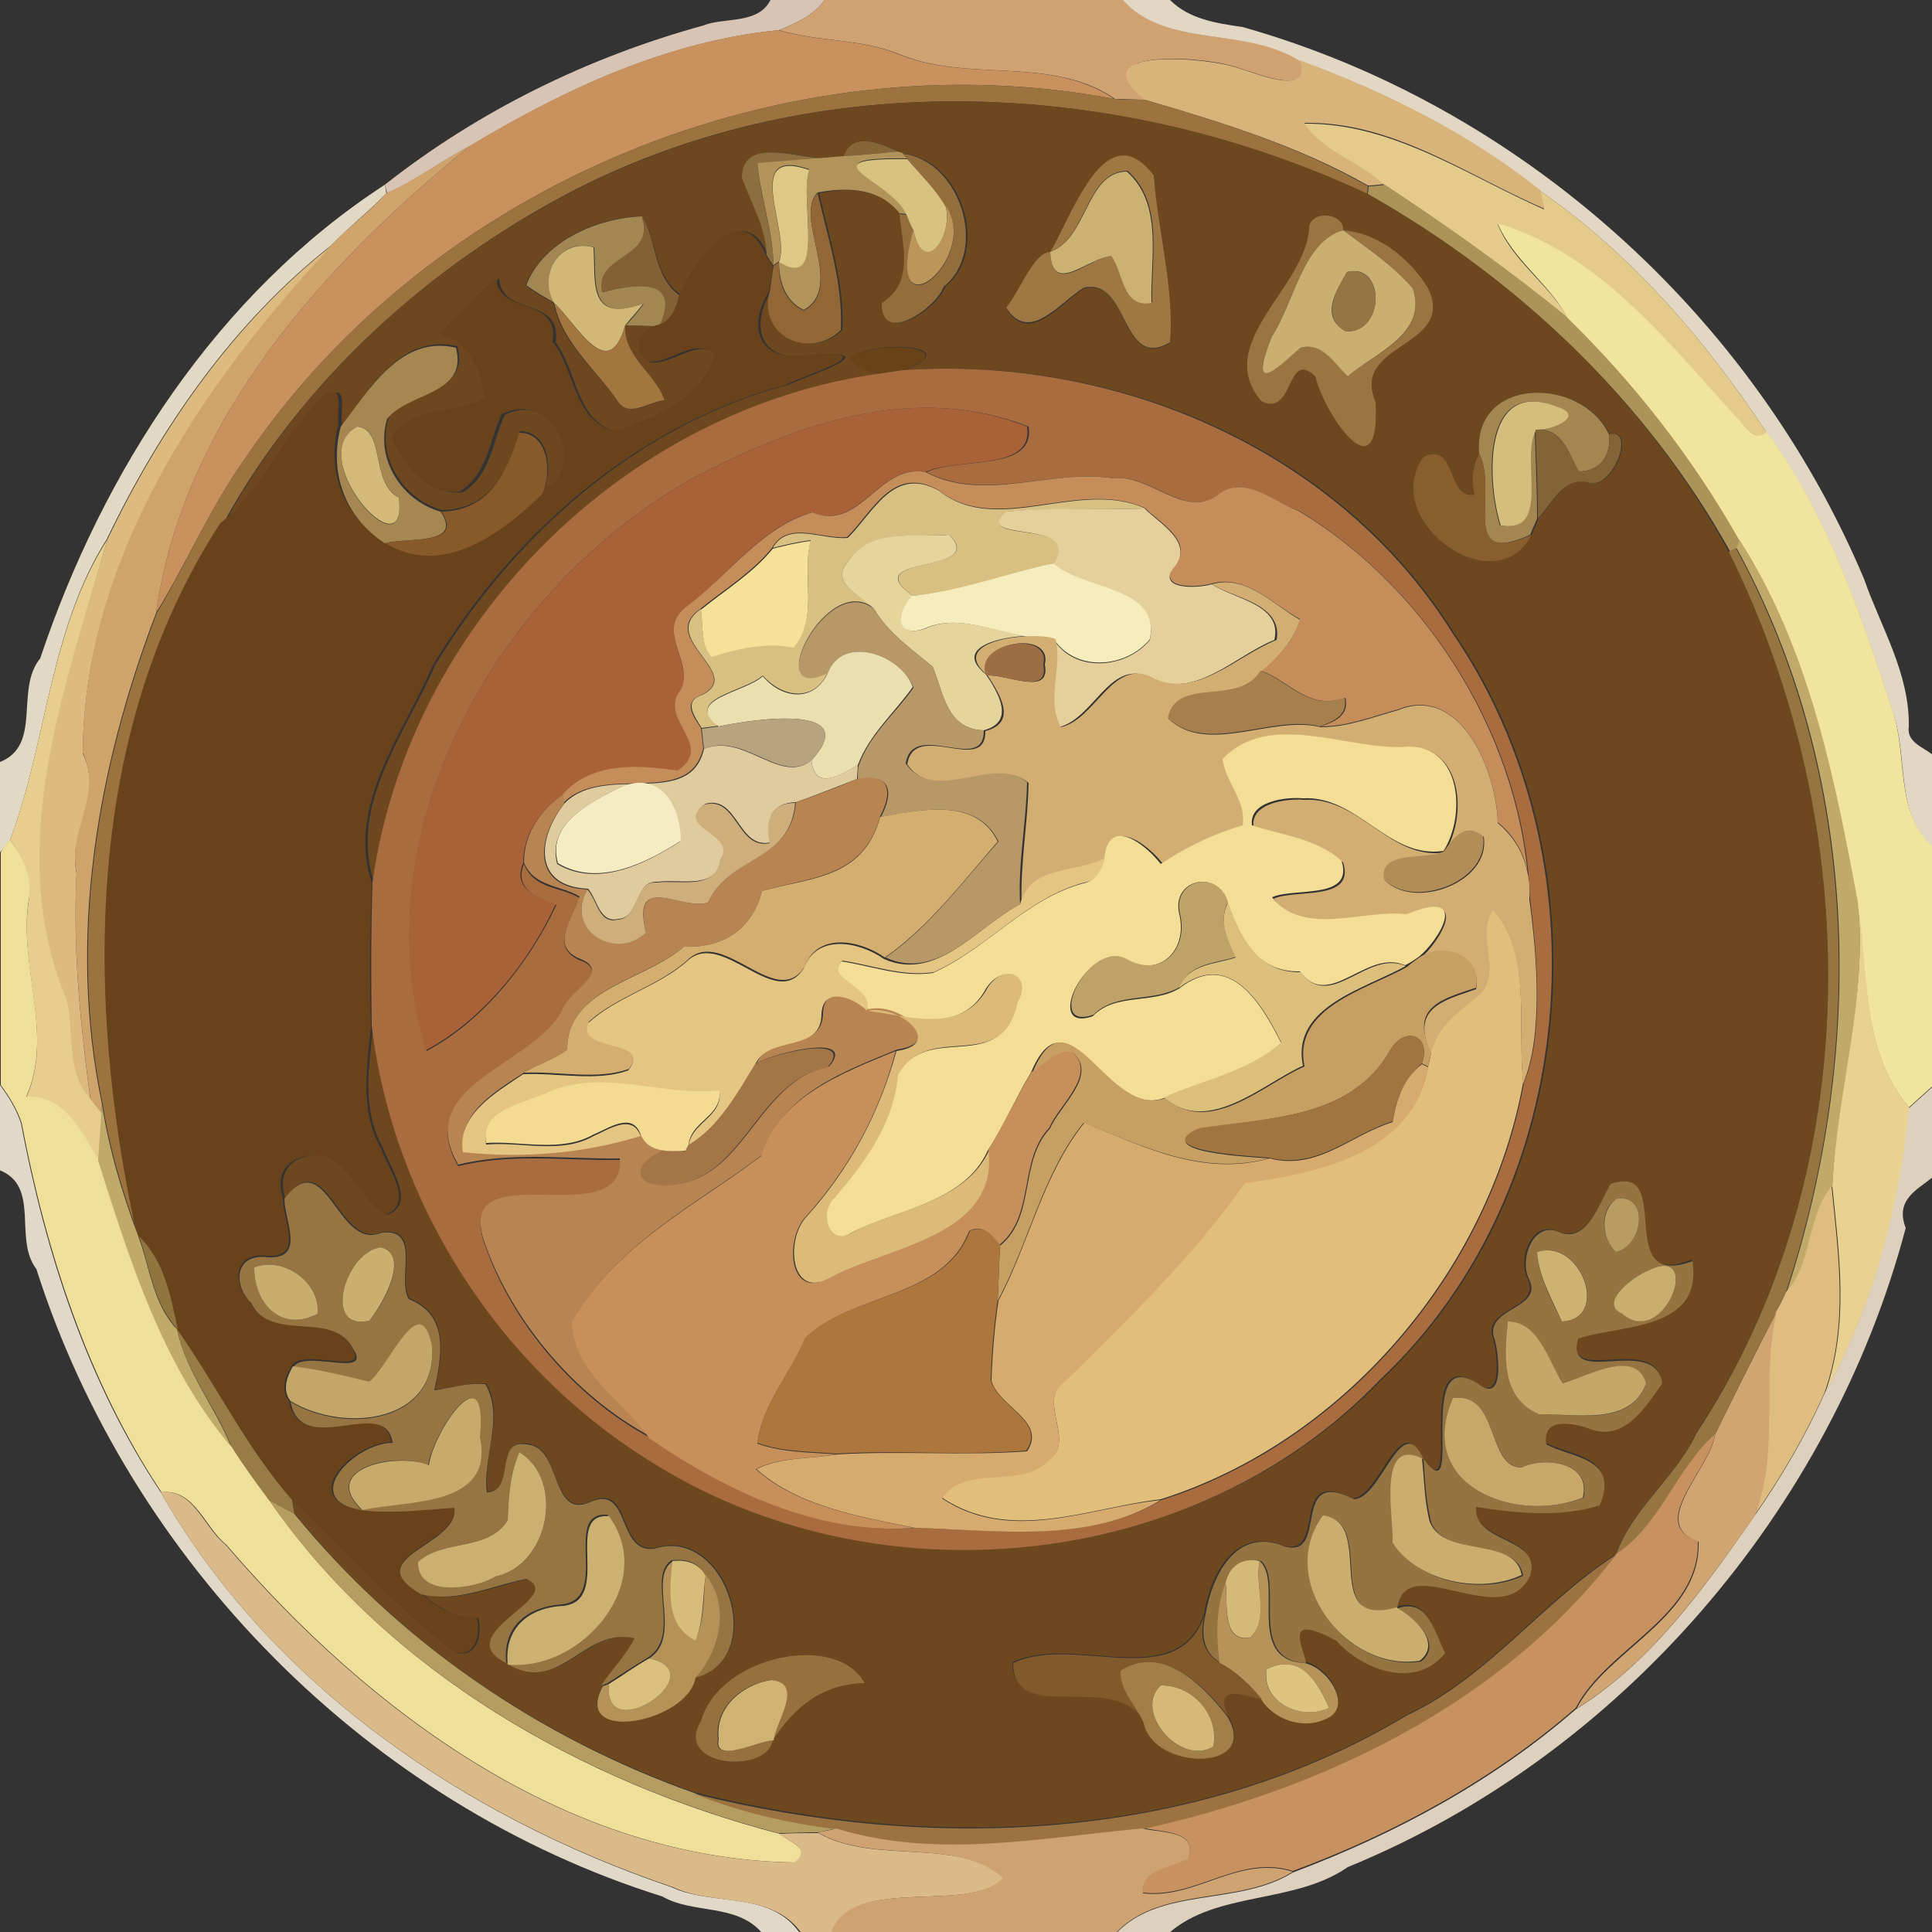 <?xml version="1.0" encoding="utf-8"?>
<!-- Generator: Adobe Illustrator 26.0.3, SVG Export Plug-In . SVG Version: 6.00 Build 0)  -->
<svg version="1.1" id="Layer_1" xmlns="http://www.w3.org/2000/svg" xmlns:xlink="http://www.w3.org/1999/xlink" x="0px" y="0px"
	 viewBox="0 0 250 250" style="enable-background:new 0 0 250 250;" xml:space="preserve">
<rect x="0" y="0" width="250" height="250" fill="#333333" stroke="none"/>
<style type="text/css">
	.st0{fill:#D7C4B4;}
	.st1{fill:#D0A171;}
	.st2{fill:#E1D7C3;}
	.st3{fill:#C8915E;}
	.st4{fill:#D8B37A;}
	.st5{fill:#9C733F;}
	.st6{fill:#6D471E;}
	.st7{fill:#E4CA8B;}
	.st8{fill:#D0A36B;}
	.st9{fill:#866637;}
	.st10{fill:#8D6F3F;}
	.st11{fill:#B2945B;}
	.st12{fill:#936D3B;}
	.st13{fill:#9E7742;}
	.st14{fill:#D8C27F;}
	.st15{fill:#DEC883;}
	.st16{fill:#CCB272;}
	.st17{fill:#E2D9C4;}
	.st18{fill:#AC9358;}
	.st19{fill:#936735;}
	.st20{fill:#BB955A;}
	.st21{fill:#A38752;}
	.st22{fill:#836135;}
	.st23{fill:#9B7541;}
	.st24{fill:#68421B;}
	.st25{fill:#F1E49D;}
	.st26{fill:#C9AF70;}
	.st27{fill:#DDBB80;}
	.st28{fill:#D1B877;}
	.st29{fill:#947645;}
	.st30{fill:#A3763F;}
	.st31{fill:#A78751;}
	.st32{fill:#694217;}
	.st33{fill:#A96C3F;}
	.st34{fill:#A48650;}
	.st35{fill:#D5BE7B;}
	.st36{fill:#A96137;}
	.st37{fill:#D3BA78;}
	.st38{fill:#895A29;}
	.st39{fill:#836437;}
	.st40{fill:#895E2E;}
	.st41{fill:#C48D5A;}
	.st42{fill:#D7C081;}
	.st43{fill:#E5D09B;}
	.st44{fill:#E5D49B;}
	.st45{fill:#E7CE8F;}
	.st46{fill:#F5E197;}
	.st47{fill:#C1A96A;}
	.st48{fill:#967541;}
	.st49{fill:#F7EDBC;}
	.st50{fill:#D2AE72;}
	.st51{fill:#B89867;}
	.st52{fill:#EBDFB0;}
	.st53{fill:#9D6D44;}
	.st54{fill:#A67F4D;}
	.st55{fill:#B7A37D;}
	.st56{fill:#F4DD94;}
	.st57{fill:#E0CB9E;}
	.st58{fill:#B88452;}
	.st59{fill:#F6ECC1;}
	.st60{fill:#CEAE7A;}
	.st61{fill:#D4AE6F;}
	.st62{fill:#B38D57;}
	.st63{fill:#EFDF99;}
	.st64{fill:#E4C581;}
	.st65{fill:#BFA268;}
	.st66{fill:#DCBF7B;}
	.st67{fill:#E9D191;}
	.st68{fill:#E2BE7B;}
	.st69{fill:#C89F62;}
	.st70{fill:#DCBA77;}
	.st71{fill:#A17540;}
	.st72{fill:#A37547;}
	.st73{fill:#C78F5A;}
	.st74{fill:#D7AB6E;}
	.st75{fill:#F3DB92;}
	.st76{fill:#E2D8C7;}
	.st77{fill:#DDD0BD;}
	.st78{fill:#C0AA6A;}
	.st79{fill:#967542;}
	.st80{fill:#957441;}
	.st81{fill:#DFBC80;}
	.st82{fill:#B89C61;}
	.st83{fill:#AD763C;}
	.st84{fill:#91753F;}
	.st85{fill:#CBAF6E;}
	.st86{fill:#CEB270;}
	.st87{fill:#C8AD6D;}
	.st88{fill:#CAAE6E;}
	.st89{fill:#D0A572;}
	.st90{fill:#C4A768;}
	.st91{fill:#C5A768;}
	.st92{fill:#977C45;}
	.st93{fill:#C8AA6A;}
	.st94{fill:#C7A869;}
	.st95{fill:#C89160;}
	.st96{fill:#CCB06F;}
	.st97{fill:#CBAE6E;}
	.st98{fill:#DBBA89;}
	.st99{fill:#B59C60;}
	.st100{fill:#CDB170;}
	.st101{fill:#CBAE6D;}
	.st102{fill:#9B7240;}
	.st103{fill:#B59257;}
	.st104{fill:#D7BD79;}
	.st105{fill:#D5B976;}
	.st106{fill:#B69358;}
	.st107{fill:#81592B;}
	.st108{fill:#DAC07C;}
	.st109{fill:#96713E;}
	.st110{fill:#A27E49;}
	.st111{fill:#DDC580;}
	.st112{fill:#D1B371;}
	.st113{fill:#D6B976;}
	.st114{fill:#CFA371;}
</style>
<g id="_x23_d7c4b4ff">
	<path class="st0" d="M99.7,0h7c-1.4,2-3.7,3-5.9,3.9c-14.3,1.4-27.7,7.6-39.8,14.9c-3.7,1.9-7.1,4.5-10.9,6.2l-0.3-1.1
		C62,14.3,76.1,7.4,91,3.3C93.7,2.2,98.1,3.2,99.7,0z"/>
</g>
<g id="_x23_d0a171ff">
	<path class="st1" d="M106.7,0h38.7c5.6,6.3,15.9,3.4,22.9,7.8c1.7,4.8-5.6,1.7-8,1c-3.8-1.5-20.7-2.8-12.1,4.1
		c-1.3,0-2.6-0.1-3.9-0.1c-8.3-5.7-19.2-2-28.2-5.9c-4.9-1.9-10.3-1.5-15.3-3C103,3,105.3,2,106.7,0z"/>
</g>
<g id="_x23_e1d7c3ff">
	<path class="st2" d="M145.3,0h6.1c2.5,2.5,6,3,9.4,3.5c35.8,10.1,66,37.2,80.4,71.4c2.2,6.3,5.9,12.2,5.8,19.1
		c-0.3,2,1.7,2.6,3,3.6v12c-4.9-4.6-3-11.7-5.1-17.5c-4.1-12.5-8.4-25.4-16.3-36.1c-7.9-12-17.5-23.1-29.3-31.3
		c-9.3-7.4-20-12.8-31.1-16.8C161.2,3.4,150.9,6.3,145.3,0z"/>
</g>
<g id="_x23_c8915eff">
	<path class="st3" d="M60.9,18.8c12.2-7.3,25.5-13.5,39.8-14.9c5,1.5,10.4,1.1,15.3,3c9,3.9,19.8,0.2,28.2,5.9
		C101.8,4.8,55.8,23.6,31.6,59.5c-4.4,6.2-7.4,13.3-11.4,19.8C23.7,54.3,42,34.1,60.9,18.8z"/>
</g>
<g id="_x23_d8b37aff">
	<path class="st4" d="M148.1,12.9c-8.6-6.9,8.3-5.5,12.1-4.1c2.4,0.7,9.6,3.8,8-1c11.1,4.1,21.8,9.4,31.1,16.8
		c0.1,0.6,0.4,1.8,0.5,2.4c-10.1-4.4-19.6-11.3-31-11.1c2.5,3.7,7.1,5,10.3,7.9c-0.5,0.1-1.5,0.2-2.1,0.2
		C168.1,18.9,158,15.8,148.1,12.9z"/>
</g>
<g id="_x23_9c733fff">
	<path class="st5" d="M31.6,59.5c24.2-35.9,70.2-54.7,112.6-46.7c1.3,0.1,2.6,0.1,3.9,0.1c9.9,2.9,19.9,6,28.9,11.2l-0.1,1
		c-31.8-14.9-70.6-16.8-102.4-0.6C55.7,34.2,39,49.2,28.8,67.9C11.1,95,11.2,129.5,18,160c-2.1-5.6-3.8-11.2-4.7-17.1
		c-4.5-21.4-0.7-43.4,7-63.6C24.2,72.8,27.2,65.7,31.6,59.5z"/>
</g>
<g id="_x23_6d471eff">
	<path class="st6" d="M74.6,24.5c31.8-16.2,70.6-14.3,102.4,0.6c19.3,10.9,36,26.7,46.7,46.3c17.6,35.4,18,80.4-4.2,114
		c-2.7,5.8-8.3,9.7-10.4,15.7c-9.6,6.1-16.6,15.9-27.1,20.8c-27.5,16.5-61.7,17.7-92.2,10c-20.1-7.1-38.3-19.5-51.7-36.1
		c-0.1-0.5-0.2-1.4-0.3-1.8c7.1,6.6,13.4,14.1,21.3,19.9c2.8,0.6,3.3-2.6,2.8-4.6c-2.9,0.3-5.1-1.3-7.2-3c4.7,1.1,9.1-1,13.6-2
		c5.4,2.4-10.2,7.1-2.6,10.9c6.8,4.3,10.2-4.9,16.6-3.2c-1.1,2.2-2.9,4.1-4.3,6.1c-4.2,7.7,11,4.7,12-1.1c9.6-2.3,4.1-19.7-5.2-16.7
		c-5,0.7-3-8.6-8.4-6c-5.3,2.2-3.6-7.3-8.3-7.5c-4-0.6-1.3,6.2-5,6.2c-0.7-4.6,2.3-9.8-0.2-14c-2.2-0.1-4.4,0.6-6.6,0.8
		c1-4.7,1.8-9.7-3.3-11.8c-1.6-2.6,1.7-9.2-3.5-8.6c-5.7,2.5-7.1-11.6-12.6-4.4c-0.6-1.9-0.4-3.8,1.5-4.9c6.4-2.9,7.6,4.5,11.7,7.1
		c3.8-1.4,0.5-5.8-0.5-8.6c-2.8-4.9-1.9-10.5-1.3-15.8c2.8,22.8,16.3,44.1,35.9,56.2c29.1,18.4,70.5,14.6,94.6-10.5
		c25.9-24.4,29.3-67.4,9.4-96.5c-14.9-24-43.6-36-71.2-34.1c8.2-3.2-3.4-4-7-1.7c0.9,1.5,2.6,2,4.3,2.1
		c-33.4,4.5-61.3,32.6-65.9,65.9c-3.3-10.1,4.1-19.3,7.9-28.1c10.2-16.9,26.3-31.2,45.7-36.3c2.5-1.2,13.9-4.8,2.2-3.8
		c-5.8,0.8-7.2-3.8-4.4-8.3c-1.6,5.9,5.3,8.9,9.2,5c0.3-6.1-1.7-11.9-3-17.7c3.9-0.8,8-0.6,10.6,2.7c0.4,4.2,1.8,8.9-2.3,11.5
		c-0.1,5.7,7.2,0.5,8-2.1c5.9-4.7,2.1-16.4-5.3-17.2l-0.7-0.2c-2.3-1.3-5.9-2.6-6.9,0.6c-3.5,1.4-13.1-3.6-13.2,2.7
		c1.2,3.3,3.1,6.4,3.2,10c-3.2-7.6-9.4,0.5-11.2,5.2C84.4,35.7,85,30.3,83,28c-5.7,0.1-12.7,3.2-15,8.9c1.1,0.9,2.4,1.6,3.6,2.3
		c1.1,5.2,5.4,8.6,8.4,12.8c1.4,2.1,4.1,0,6-0.2c-1.2-3.5-5.3-5.6-5.1-9.7c1.5,0,2.9,0.1,4.4,0.1c-2.2,0.6-3.3,3.4-1.1,4.7
		c3,0.3,5.9-3.2,8.7-1c-1.8,6-7.6,8-12.8,10c-5.6-1.1-5.3-7.8-8.2-11.6c0.9-6-7.1-3.3-7.3-8.3c-2.6,2.4-5.2,4.7-7.3,7.4
		c3.7,0.8,5.4,4.8,5.8,8.2c-3.8,2.3-9.9,0.8-12,5.2c1.4,3.5,4.7,7.4,8.8,6.9c3.6-2.2,3.8-6.5,5.4-10c6.9-3.4,11.5,7.4,4.9,10.1
		c1.4-2.8,0.9-8-2.9-8c-1.5,5.2-3.9,10.1-10.1,10.2c-5-1.4-8.5-6.8-6.9-12c2.8-3.5,10.5-3.1,8.9-9.2c-7.2-1.7-11.3,5.4-14.9,10.2
		c-0.4-1.5,0.9-5.5-1.8-3.8c-5.3,4.8-7.7,12-13.5,16.6C39,49.2,55.7,34.2,74.6,24.5 M135.9,32.6c-2,0-3.8,5-5.7,7.3
		c3,4.9,7-0.7,10.1-2.6c5.9-1.3,4.6,10.7,11.1,7.1c0.6-6.8-1.6-14.6-2.1-21.6C143.1,14.6,138.8,27.7,135.9,32.6 M169.4,29.3
		c-0.2,7.8-12.6,15-6.2,22.6c4.3,2.2,3.2-6.8,7-3.2c1.1,4.7,8.5,15.7,7.8,3.3c-3.3-7.7,10.5-7,6.8-14.7c-2.3-3.7-6.5-7.2-11-7.5
		C174,27.6,169.8,27.1,169.4,29.3 M191.4,58.7c-0.9,1.7-0.9,3.5-0.6,5.3c-3.8,0.5-2.2-6.9-6.6-4.9c-5.9,8.3,9.4,19.2,14,10.1
		c0.2-0.5,0.7-1.6,0.9-2.1c1.9-2.1,3.4-5.8,6.8-4.6c3,0.6,5.9-7.2,2.4-6.3C204.6,48.6,190.5,48.7,191.4,58.7 M208.4,153.2
		c-1.5,2.5-3,7.6-6.7,6.2c-3.4-1.7-5.3,3.3-4.1,5.9c2.1,4.1-5.5,3.8-4.5,7.6c0.5,1.1,1.7,9.1-2.1,6c-8.4-5.2-1.4,17.1-7,9.8
		c-2.9-6.5-5.4,5-9,5.2c-8.4-4.3-3.1,7.7-9,6.1c-6.3-2.5-9.4,3.9-10.2,8.8c-3.5,10.4-16.8,2.5-24.8,6.3c0.1,8.5,13.3,0.6,17.1,7.8
		c1.3,6.3,15.1,6.3,10.8-0.9c-2-4.2,1.4-3,4.3-2.3c1.6,2.6,5.4,3.9,8.2,2.6c3.9-1.4,0.5-6.7-2.6-7.3c-0.4-2.3-3-6.6,3.9-2.9
		c3.4,3.8,10.3,6.4,14.1,1.6c-1.3-2.7-2.1-7.1-6.1-5.8c1.1-7.7,13.7,3.3,17.2-4.2c1.5-5.1-7.5-4.1-7-8.9c5.3,0.7,10.8,1.4,16-0.2
		c2.6-6.2-3.6-6.2-6.9-7.9c-0.6-3.3,3-2.8,5.1-2.2c4.9,2.2,7.6-2.5,9.9-5.7c-1-6.4-12.7,0.7-10.9-5.8c5.6-1.8,16.2-1,14.8-10
		C208.4,167.1,216.8,150.4,208.4,153.2 M90.7,222.7c-3.6,5.9,8.5,7,9.3,2.5c2.8-4.3,6.4-7.3,11.9-7.4
		C108.3,211.1,93.1,214.2,90.7,222.7z"/>
</g>
<g id="_x23_e4ca8bff">
	<path class="st7" d="M168.8,16c11.4-0.1,21,6.7,31,11.1c-0.1-0.6-0.4-1.8-0.5-2.4c11.8,8.2,21.4,19.3,29.3,31.3
		c-1.7,1.3-2.7-0.9-3.8-1.8c-9-9.8-17.6-21.3-31-25.2c1.9,4.8,6.6,7.7,9.1,12.2c-7.6-6.2-15.6-11.9-23.8-17.3
		C175.9,20.9,171.3,19.7,168.8,16z"/>
</g>
<g id="_x23_d0a36bff">
	<path class="st8" d="M50,25c3.8-1.7,7.2-4.2,10.9-6.2C42,34.1,23.7,54.3,20.2,79.3c-7.7,20.2-11.5,42.2-7,63.6l-0.1,1.1
		c-0.3-0.4-1-1.3-1.4-1.8c-1.3-9.7-2.3-19.5-1.8-29.3c-1.2-5.4,3.4-10.3,0.8-15.5c0.2-25.4,15.4-47.9,32.2-65.7
		C45.1,29.4,47.8,27.4,50,25z"/>
</g>
<g id="_x23_866637ff">
	<path class="st9" d="M109.2,20.2c1-3.1,4.6-1.8,6.9-0.6C114.3,19.8,110.9,20.1,109.2,20.2z"/>
</g>
<g id="_x23_8d6f3fff">
	<path class="st10" d="M96,23c0.1-6.3,9.6-1.3,13.2-2.7c-3.7,0.3-7.5,0.6-11.2,0.9c0.4,4.5,2,8.7,2.1,13.2c-0.2-0.3-0.7-1-0.9-1.4
		C99.1,29.4,97.2,26.3,96,23z"/>
</g>
<g id="_x23_b2945bff">
	<path class="st11" d="M109.2,20.2c1.7-0.1,5.2-0.4,6.9-0.6l0.7,0.2l0.6,0.7c-13.6-0.2-1.8,2.8-0.1,7.2l-0.9-0.1
		c-2.6-3.3-6.7-3.4-10.6-2.7c-3.2,3.2,3.6,12.2-1.8,15.2c-2.5-1.2-3.2-3.8-3.2-6.3c6.2,3.8,2.6-8,3.9-11.9
		c-8.8-3.1-2.4,8.1-3.9,11.9l-0.7,0.5c-0.1-4.5-1.7-8.8-2.1-13.2C101.7,20.8,105.4,20.5,109.2,20.2z"/>
</g>
<g id="_x23_936d3bff">
	<path class="st12" d="M116.8,19.9c7.4,0.8,11.2,12.5,5.3,17.2c-0.8,2.6-8.1,7.8-8,2.1c4.2-2.6,2.7-7.3,2.3-11.5l0.9,0.1
		c0.2,0.5,0.7,1.5,0.9,2c-4,14.4,8.8,3.5,4.2-3c-1.4-2.3-3.3-4.2-5-6.2L116.8,19.9z"/>
</g>
<g id="_x23_9e7742ff">
	<path class="st13" d="M135.9,32.6c2.9-4.9,7.2-18,13.4-9.9c0.5,7,2.7,14.8,2.1,21.6c-6.4,3.7-5.2-8.3-11.1-7.1
		c-3.1,1.8-7.1,7.4-10.1,2.6C132,37.6,133.8,32.6,135.9,32.6c0.2,5.8,4.8,1,8,0.4c1.6,2.3,1.4,6.8,5.2,6.1c-0.2-5.5,1.6-12.8-3.2-17
		C140.4,22.2,140.8,30.7,135.9,32.6z"/>
</g>
<g id="_x23_d8c27fff">
	<path class="st14" d="M117.3,27.8c-1.8-4.4-13.6-7.4,0.1-7.2c1.7,2,3.7,3.9,5,6.2c0.9,3.9-2.9,9.3-4.2,3
		C117.9,29.3,117.5,28.3,117.3,27.8z"/>
</g>
<g id="_x23_dec883ff">
	<path class="st15" d="M100.8,33.9c1.6-3.8-4.9-15,3.9-11.9C103.4,26,107,37.7,100.8,33.9z"/>
</g>
<g id="_x23_ccb272ff">
	<path class="st16" d="M135.9,32.6c4.9-1.8,4.6-10.3,9.9-10.4c4.8,4.2,3,11.5,3.2,17c-3.8,0.7-3.6-3.9-5.2-6.1
		C140.6,33.5,136.1,38.3,135.9,32.6z"/>
</g>
<g id="_x23_e2d9c4ff">
	<path class="st17" d="M5.2,85.2C13.3,61,28.1,38,49.8,23.9L50,25c-2.3,2.4-4.9,4.4-7.2,6.8c-12.6,9.9-22.1,23.6-29,38
		C6.4,81.5,6.1,95.9,1.3,108.7c-0.3,0.4-0.9,1.2-1.3,1.6V98.6C5.5,96.4,1.9,89.2,5.2,85.2z"/>
</g>
<g id="_x23_ac9358ff">
	<path class="st18" d="M177.1,24.1c0.5,0,1.6-0.1,2.1-0.2c8.2,5.4,16.2,11.1,23.8,17.3c8.7,8.5,16.2,18.2,22.2,28.7l-0.4,1l-0.9,0.5
		C213,51.8,196.3,36,177,25.1L177.1,24.1z"/>
</g>
<g id="_x23_936735ff">
	<path class="st19" d="M104,40.2c5.5-3-1.4-12,1.8-15.2c1.3,5.8,3.3,11.6,3,17.7c-3.9,3.9-10.8,0.9-9.2-5c0.2-1.1,0.3-2.2,0.5-3.3
		l0.7-0.5C100.7,36.5,101.5,39,104,40.2z"/>
</g>
<g id="_x23_bb955aff">
	<path class="st20" d="M122.4,26.7c4.6,6.6-8.3,17.4-4.2,3C119.5,36,123.3,30.6,122.4,26.7z"/>
</g>
<g id="_x23_a38752ff">
	<path class="st21" d="M68.1,36.9c2.2-5.7,9.2-8.7,15-8.9c2,5.5-6.2,4.9-5.1,9.8c4.9-1.3,10.2-1.7,7.4,4.4c-1.5,0-2.9-0.1-4.4-0.1
		c0.8-0.9,1.6-1.8,2.3-2.8c-7.3,2.6-6.1-3-6.4-7.3c-4.5-1.3-7.3,3.5-5.1,7.2C70.5,38.5,69.2,37.7,68.1,36.9z"/>
</g>
<g id="_x23_836135ff">
	<path class="st22" d="M83,28c1.9,2.3,1.4,7.7,4.9,10.2c-0.4,1.6-0.9,3.4-2.6,4c2.8-6.1-2.5-5.6-7.4-4.4C76.8,32.9,85,33.5,83,28z"
		/>
</g>
<g id="_x23_9b7541ff">
	<path class="st23" d="M169.4,29.3c0.4-2.2,4.6-1.7,4.4,0.5c-5.2,1.4-6.3,9.3-9.2,13.7c-3.5,8.7,1.6,3.1,3.7,1.5
		c2.8-0.8,4.4,2,6.1,3.7c3.6-3.1,10.4-5.4,8.4-11.4c-2.6-3-5.9-5.2-9-7.5c4.5,0.3,8.7,3.7,11,7.5c3.7,7.7-10.1,7-6.8,14.7
		c0.7,12.4-6.7,1.5-7.8-3.3c-3.8-3.6-2.7,5.4-7,3.2C156.8,44.3,169.2,37.1,169.4,29.3z"/>
</g>
<g id="_x23_68421bff">
	<path class="st24" d="M87.9,38.2c1.9-4.6,8-12.8,11.2-5.2c0.2,0.4,0.7,1.1,0.9,1.4c-0.1,1.1-0.3,2.2-0.5,3.3
		c-2.8,4.5-1.4,9,4.4,8.3c11.7-1,0.3,2.5-2.2,3.8c-19.4,5.2-35.5,19.4-45.7,36.3c-3.8,8.8-11.2,18.1-7.9,28.1
		c-0.2,6.2-0.3,12.4-0.1,18.6c-0.5,5.3-1.5,10.9,1.3,15.8c1,2.8,4.4,7.2,0.5,8.6c-4.1-2.6-5.3-9.9-11.7-7.1c-1.9,1.1-2.1,3-1.5,4.9
		c0,3,2.8,7.8-2.1,7.5c-4.1-0.5-4.6,3.4-2.2,5.9c2.5,5.2,10.5,0.9,13.1,5.8c2.9,4.2-6.4,0-7.7,2.6c-0.8,1.3-1.4,3.1-0.3,4.5
		c1.4,7.6,12.3-1,13.2,5.3c-4.9,0.1-12.2,7.4-4,8.7c4.1,0.5,8.1,0,12.2-0.3c0.7,4.9-12.6,6.4-4.3,11.2c2,1.7,4.2,3.3,7.2,3
		c0.5,2,0,5.3-2.8,4.6c-7.8-5.8-14.1-13.3-21.3-19.9c-5.9-6.7-9.8-14.9-14.9-22.1c-0.9-4.3-1.7-8.9-5-12c-6.7-30.5-6.8-65,10.8-92.1
		c5.7-4.5,8.2-11.7,13.5-16.6c2.7-1.7,1.5,2.3,1.8,3.8c-1.6,6,0.6,11.8,5.8,15.1c7.4,4.5,15-1.2,20.2-6.3c6.6-2.7,2-13.5-4.9-10.1
		c-1.6,3.5-1.8,7.7-5.4,10c-4.1,0.5-7.4-3.4-8.8-6.9c2.1-4.4,8.3-2.9,12-5.2c-0.4-3.4-2-7.5-5.8-8.2c2.2-2.7,4.8-5,7.3-7.4
		c0.2,5,8.2,2.3,7.3,8.3c3,3.8,2.7,10.4,8.2,11.6c5.3-2,11-4.1,12.8-10c-2.8-2.2-5.7,1.3-8.7,1c-2.2-1.3-1.1-4.2,1.1-4.7
		C87,41.6,87.5,39.7,87.9,38.2z"/>
</g>
<g id="_x23_f1e49dff">
	<path class="st25" d="M193.8,28.9c13.4,4,22,15.4,31,25.2c1.1,1,2.1,3.2,3.8,1.8c7.9,10.7,12.2,23.6,16.3,36.1
		c2,5.8,0.2,12.9,5.1,17.5v31.1c-1,0.9-2,1.8-3,2.7c-6.2-7.3-5.3-17.8-6.7-26.7c-3-16.2-6.3-32.8-15.3-46.8
		c-6-10.6-13.5-20.2-22.2-28.7C200.5,36.7,195.8,33.7,193.8,28.9z"/>
</g>
<g id="_x23_c9af70ff">
	<path class="st26" d="M164.6,43.5c2.9-4.4,4-12.3,9.2-13.7c3.1,2.3,6.4,4.5,9,7.5c2,5.9-4.8,8.3-8.4,11.4c-1.7-1.6-3.3-4.5-6.1-3.7
		C166.2,46.7,161.1,52.2,164.6,43.5 M174.3,35.2c-1.4,2.5-3.6,5.8-0.1,7.7C179.3,43,179.2,33.9,174.3,35.2z"/>
</g>
<g id="_x23_ddbb80ff">
	<path class="st27" d="M13.9,69.8c6.9-14.4,16.4-28.1,29-38c-16.8,17.9-32,40.3-32.2,65.7c2.7,5.2-2,10.1-0.8,15.5
		c-0.5,9.8,0.5,19.6,1.8,29.3c-3.4-3.5-2.1-8.7-3.2-13C0.4,109.8,8.4,88.9,13.9,69.8z"/>
</g>
<g id="_x23_d1b877ff">
	<path class="st28" d="M71.7,39.2c-2.1-3.7,0.7-8.4,5.1-7.2c0.3,4.3-0.9,9.9,6.4,7.3c-0.7,1-1.6,1.9-2.3,2.8
		C78.7,49.8,74.7,42,71.7,39.2z"/>
</g>
<g id="_x23_947645ff">
	<path class="st29" d="M174.3,35.2c4.9-1.2,5,7.8-0.1,7.7C170.8,41,172.9,37.7,174.3,35.2z"/>
</g>
<g id="_x23_a3763fff">
	<path class="st30" d="M71.7,39.2c3,2.9,7,10.6,9.2,2.9c-0.2,4.1,3.9,6.2,5.1,9.7c-1.9,0.1-4.6,2.3-6,0.2
		C77.1,47.8,72.8,44.4,71.7,39.2z"/>
</g>
<g id="_x23_a78751ff">
	<path class="st31" d="M44.1,55.2C47.8,50.4,51.9,43.3,59,45c1.6,6.1-6.1,5.7-8.9,9.2c-1.6,5.2,1.9,10.6,6.9,12
		c3.1,4.5-4.7,3.3-7.2,4.1C44.7,67,42.5,61.2,44.1,55.2 M46.2,55.2c-7.1,4,6.7,19.4,5.4,9.2C47.9,62.4,49.9,55.4,46.2,55.2z"/>
</g>
<g id="_x23_694217ff">
	<path class="st32" d="M109.9,46.2c3.6-2.2,15.2-1.4,7,1.7c-0.7,0.1-2,0.3-2.7,0.4C112.4,48.1,110.8,47.7,109.9,46.2z"/>
</g>
<g id="_x23_a96c3fff">
	<path class="st33" d="M114.1,48.3c0.7-0.1,2-0.3,2.7-0.4C144.4,46,173.1,58.1,188,82c19.9,29.1,16.5,72.1-9.4,96.5
		C154.5,203.7,113,207.5,84,189c-19.6-12.2-33.1-33.4-35.9-56.2c-0.1-6.2-0.1-12.4,0.1-18.6C52.8,80.9,80.8,52.8,114.1,48.3
		 M89.8,61.8C64.6,75.9,46.5,107.2,55.2,136c7.2-3.8,13.3-11.4,16.8-18.9c-2.5-0.7-5.5-2.2-4.2-5.3c1.3,3.3,4.7,2.9,7.2,4.4
		c-0.8,2.5-4,6.2-0.1,8c4.5,1.6-1.4,4.2-2.1,6.6c-3.5,7.2-19.6,9.8-13.5,20.1c6.8-1.7,13.9-0.7,20.9-0.8c0.6,10-21.3-1-17.6,10.6
		c3.6,10.6,11.9,20.2,21.6,25.4c9.8,6.7,22.1,12.6,34.3,11.6c10.4,0.3,22.5,2,31.8-3.6c23.7-7.5,42.5-29.6,46.9-54
		c2.6-6.1,1.7-16.4,0.8-23.8c-0.7-20-12.7-39.8-29.9-50.2c-3.1-1-6.9-4.6-10.1-2.3c-4.4,3.7-9-2.5-13.8-1.9
		c-8-1.3-16.8,3.1-24.3-0.8c4.2-2,14.1,0,13.2-5.9C118.2,49.4,103,54.9,89.8,61.8z"/>
</g>
<g id="_x23_a48650ff">
	<path class="st34" d="M191.4,58.7c-0.9-10,13.2-10.1,16.8-2.5c0.3,2.7-1.1,4.8-3.9,4.8c-1.4-2.4-2.1-5.7-5.6-5.4
		c2.1,0.1,6.6-1.8,2.6-3c-9.8-3.8-8.9,10.1-7.2,15.4c6.7,1.1,2.4-8.8,4.5-12.4c0.1,3.8,0.3,7.7,0.3,11.5c-0.2,0.5-0.7,1.6-0.9,2.1
		C188.6,73.5,194,63.7,191.4,58.7z"/>
</g>
<g id="_x23_d5be7bff">
	<path class="st35" d="M194.2,68c-1.7-5.2-2.6-19.2,7.2-15.4c3.9,1.2-0.5,3.1-2.6,3C196.6,59.2,200.9,69.1,194.2,68z"/>
</g>
<g id="_x23_a96137ff">
	<path class="st36" d="M89.8,61.8c13.2-6.9,28.4-12.4,43.1-6.6c0.9,5.9-9,3.9-13.2,5.9c-6-1.2-8.5,7.8-14.7,5.2
		c-6.5,1.9-11,8.3-16.3,12.4c-4.1,3.2,1.7,7.5-0.9,11.1c-2.2,3.4,4.6,6.9-0.1,10c-5.3-0.7-11-1.2-14.9,3.1c-3,2-5.1,5.1-5.1,8.8
		c-1.4,3.1,1.7,4.6,4.2,5.3c-3.4,7.5-9.6,15.1-16.8,18.9C46.5,107.2,64.6,75.9,89.8,61.8z"/>
</g>
<g id="_x23_d3ba78ff">
	<path class="st37" d="M46.2,55.2c3.7,0.3,1.7,7.3,5.4,9.2C52.9,74.5,39.1,59.1,46.2,55.2z"/>
</g>
<g id="_x23_895a29ff">
	<path class="st38" d="M67.2,56c3.8,0,4.3,5.3,2.9,8c-5.2,5-12.8,10.8-20.2,6.3c2.5-0.8,10.3,0.4,7.2-4.1
		C63.3,66.1,65.6,61.2,67.2,56z"/>
</g>
<g id="_x23_836437ff">
	<path class="st39" d="M198.7,55.6c3.4-0.3,4.2,3,5.6,5.4c2.8,0,4.2-2.1,3.9-4.8c3.5-0.9,0.6,6.9-2.4,6.3c-3.4-1.1-4.9,2.6-6.8,4.6
		C199,63.2,198.8,59.4,198.7,55.6z"/>
</g>
<g id="_x23_895e2eff">
	<path class="st40" d="M184.2,59.1c4.4-2,2.9,5.5,6.6,4.9c-0.4-1.8-0.3-3.6,0.6-5.3c2.6,5-2.8,14.8,6.8,10.5
		C193.6,78.3,178.3,67.4,184.2,59.1z"/>
</g>
<g id="_x23_c48d5aff">
	<path class="st41" d="M105.1,66.3c6.2,2.6,8.6-6.4,14.7-5.2c7.5,4,16.3-0.5,24.3,0.8c4.8-0.6,9.4,5.6,13.8,1.9
		c3.3-2.3,7.1,1.2,10.1,2.3c17.2,10.3,29.2,30.2,29.9,50.2c0.2-4-1.1-7.5-4.1-9.9c-0.1-6.4-4.7-17.9-12.9-14.6
		c-3.3,0.9-6.5,2.2-10,2.2c1.8-0.6,3.7-1.4,3.2-3.7c-4.8,1.7-7.2-2.2-10.9-3.5c2.2-1.8,4.3-3.9,5-6.7c-3.5-1.9-7-5.8-11.4-4.6
		c-2,0.6-7.3,0.7-4.7-2.4c2.4-3.1-2.1-5.5-4-7.4c-8.6-3.8-19.2,3.7-26.7-2.3c-5.9-3.3-8.5,2.9-11.8,6.1c-3.3,0.3-7.7-2.2-9.7,1.4
		c-2.6,3.2-6.1,5.3-9.3,7.9c-5.6,3.9,5.8,8.3,0.2,11.1c-2.5,0.9-1.1,2.8-0.1,4.3c0.1,0.7,0.2,1.9,0.3,2.6
		c-1.8,7.9-12.9,1.8-18.1,7.1l-0.1-1.1c3.9-4.3,9.7-3.8,14.9-3.1c4.7-3.1-2.2-6.5,0.1-10c2.6-3.6-3.2-7.8,0.9-11.1
		C94,74.7,98.5,68.2,105.1,66.3z"/>
</g>
<g id="_x23_d7c081ff">
	<path class="st42" d="M109.7,69.6c3.3-3.2,5.9-9.4,11.8-6.1c7.5,6,18.2-1.6,26.7,2.3c-6,0.2-12-0.1-17.9,0.4
		c-4.8,4.3,9.9,0.7,6.1,6.7c-6.1,1.4-12,3.7-18.3,4.2c-7.4-5.4,10-2.8,4.7-7.9c-4.5,0.4-10.1-0.9-13.1,3.5c-2.4,2.8,1.8,4.4,3.4,6
		c-6.2-4.9-14.7,12.5-6,8.3c-1.7,3.9-5.9,3.3-8.4,0.4c-2.2,2.1-10.5,3-5.7,6.5c-0.5,0.1-1.6,0.2-2.2,0.3c-1-1.6-2.4-3.5,0.1-4.3
		c5.5-2.8-5.8-7.2-0.2-11.1c0.3,2-0.1,4.4,1.4,6.1c3.4-1.1,6.9-1.9,10.6-1.2c3.3-4,1-9.2,2.2-13.8c-1.7,0.2-3.3,0.6-4.9,1
		C102,67.4,106.3,69.9,109.7,69.6z"/>
</g>
<g id="_x23_e5d09bff">
	<path class="st43" d="M130.2,66.2c5.9-0.6,11.9-0.2,17.9-0.4c1.9,1.9,6.3,4.3,4,7.4c-2.7,3.1,2.7,3,4.7,2.4
		c2.8,1.9,9.2,2.6,8.1,7.2c-5.2,2.1-10.6,8.1-16.4,4.7c-5-2-7,5.5-11.5,6.6c-1.9-3.4,0.2-7.7-0.7-11.4c2.7,4.4,9.4,3.9,12.5,0.1
		c1.4-6.9-8.6-6.3-12.5-9.8C140.2,66.9,125.5,70.4,130.2,66.2z"/>
</g>
<g id="_x23_e5d49bff">
	<path class="st44" d="M109.7,72.7c2.9-4.5,8.6-3.1,13.1-3.5c5.2,5.2-12.2,2.5-4.7,7.9c-2,2.3-2.3,5.4,1.5,4.3
		c5.2-2.5,11.2,1.6,16.8,1.2c-2.3-1-14.5,0.1-8.8,4.7c1.6,2.4,3.8,6.1-0.3,7.2c-4.8-0.1-5.2-4.8-6.6-8.2c-2.7-2.3-5.7-4.3-7.6-7.5
		C111.5,77.1,107.3,75.5,109.7,72.7z"/>
</g>
<g id="_x23_e7ce8fff">
	<path class="st45" d="M1.3,108.7c4.8-12.8,5.1-27.2,12.6-38.9c-5.4,19.1-13.5,40-5.3,59.5c1.1,4.3-0.2,9.5,3.2,13
		c0.3,0.4,1,1.3,1.4,1.8c-0.1,2.1-0.3,4.1-0.4,6.2c-2.1-3.7-4.5-8.6-9.4-8.3c3.6-8-1-16.8,0.3-25.3C4.2,113.8,3.1,110.9,1.3,108.7z"
		/>
</g>
<g id="_x23_f5e197ff">
	<path class="st46" d="M100,71c1.6-0.4,3.2-0.8,4.9-1c-1.2,4.6,1.1,9.8-2.2,13.8c-3.6-0.7-7.1,0.1-10.6,1.2c-1.5-1.6-1.1-4-1.4-6.1
		C93.9,76.3,97.4,74.2,100,71z"/>
</g>
<g id="_x23_c1a96aff">
	<path class="st47" d="M225.1,69.9c9,14,12.3,30.7,15.3,46.8c1.3,12.5-2.6,24.4-3.3,36.8c-3.4,4-2.4,9.9-5.9,13.7
		c10.3-31.4,9.6-67-6.5-96.3L225.1,69.9z"/>
</g>
<g id="_x23_967541ff">
	<path class="st48" d="M223.7,71.4l0.9-0.5c16.1,29.4,16.8,65,6.5,96.3c-0.4,0.9-0.9,1.7-1.2,2.6c-2.8,5.2-5.4,10.6-8,15.9
		c-5.1,4.4-7,11.7-12.8,15.5c2.1-6,7.7-10,10.4-15.7C241.7,151.8,241.3,106.8,223.7,71.4z"/>
</g>
<g id="_x23_f7edbcff">
	<path class="st49" d="M118,77.1c6.3-0.6,12.2-2.9,18.3-4.2c3.9,3.5,13.9,2.9,12.5,9.8c-3.1,3.8-9.7,4.3-12.5-0.1
		c-5.6,0.4-11.6-3.7-16.8-1.2C115.8,82.5,116,79.4,118,77.1z"/>
</g>
<g id="_x23_d2ae72ff">
	<path class="st50" d="M156.8,75.6c4.4-1.3,7.9,2.6,11.4,4.6c-0.8,2.8-2.9,4.9-5,6.7c-2.9,4.7-10.8,0.5-12,6.1
		c5,4.8,13.5-0.5,19.7,1.1c3.5,0,6.7-1.3,10-2.2c8.2-3.4,12.8,8.1,12.9,14.6c3,2.5,4.3,5.9,4.1,9.9c1,7.4,1.8,17.6-0.8,23.8
		c-0.8-7.2,1.2-16.3-3.9-22.2c-2.2,3.4,1.3,7.7-1.6,10.8c-2.6,2.2-5.6,4.1-6.4,7.6c-2.9-6.1,1.9-7,5.8-8.4c0.8-4.1-4.1-6-7.2-4
		c2.4-2,6.8-9-1.6-5.5c-5.5-0.7-13.3,3-17.4-2.2c2.8-1.3,10.6,0.4,9-4.7c-3.3-2.9-7.7-3.3-11.6-4.6c-0.4-3.1,4.3-3.7,6.6-3.5
		c7.2-0.4,11.1,7.9,18.2,6.8c-1.8,1.3-8.6-0.3-7.8,3.6c3.8,3.9,13.7,0.3,12.8-5.6c-2.3-1.8-3.7,0-5,1.9c2.9-4.6,2.2-13.5-4.5-13.5
		c-7.6,0.7-17.9-5-24.1,1.6c0.3,2.9,3.1,5.4,2.7,8.5c-3.8,1.2-7.3,2.9-10.6,5c-2-2.6-6.8-6.2-7.3-0.7c-3.9,2.1-9.6,0.7-11,6
		c-0.2-5.3,0.8-10.5,0.9-15.8c-4.3-3.6-12,3-15.7-2.4c0.9-5.8,10.2,1.5,10.1-4.3c4.2-1.1,1.9-4.7,0.3-7.2c2.7-0.1,8.2,2.7,7.4-1.4
		c1.1-4.6-9.1-3-7.4,1.4c-5.7-4.7,6.5-5.8,8.8-4.7c0.9,3.7-1.3,8,0.7,11.4c4.5-1.1,6.5-8.6,11.5-6.6c5.7,3.3,11.1-2.6,16.4-4.7
		C166,78.1,159.6,77.4,156.8,75.6z"/>
</g>
<g id="_x23_b89867ff">
	<path class="st51" d="M107.1,87.1c-8.7,4.2-0.2-13.2,6-8.3c1.9,3.2,4.9,5.2,7.6,7.5c1.4,3.4,1.8,8.1,6.6,8.2
		c0.1,5.8-9.2-1.5-10.1,4.3c3.8,5.4,11.4-1.2,15.7,2.4c-0.1,5.3-1.2,10.5-0.9,15.8c-5.5,2.9-10.7,10-17.4,6.9c5.7-4,9.9-9.7,14.6-15
		c-2.8-5.8-10-4.1-15.2-3.2c1.7-3.2,1.3-5.7-3-4.8c0-0.5,0-1.4,0.1-1.8c1.4-4,4.7-6.7,7.1-10.1C116.8,84.9,109.1,81.9,107.1,87.1z"
		/>
</g>
<g id="_x23_ebdfb0ff">
	<path class="st52" d="M107.1,87.1c2-5.2,9.7-2.2,11,1.8c-2.4,3.4-5.6,6.1-7.1,10.1c-2.2,1.3-5.6,3.4-6-0.6c6.7-7.4-7.3-5.4-12-4.4
		c-4.8-3.5,3.5-4.4,5.7-6.5C101.1,90.4,105.3,91,107.1,87.1z"/>
</g>
<g id="_x23_9d6d44ff">
	<path class="st53" d="M127.6,87.4c-1.7-4.4,8.5-5.9,7.4-1.4C135.8,90.1,130.3,87.2,127.6,87.4z"/>
</g>
<g id="_x23_a67f4dff">
	<path class="st54" d="M151.1,92.9c1.2-5.5,9.1-1.4,12-6.1c3.7,1.3,6.1,5.2,10.9,3.5c0.4,2.3-1.4,3-3.2,3.7
		C164.6,92.4,156.2,97.7,151.1,92.9z"/>
</g>
<g id="_x23_b7a37dff">
	<path class="st55" d="M93,94c4.8-1,18.7-3,12,4.4c-4.1,3.1-8.7-3.7-13.9-1.5c-0.1-0.6-0.2-1.9-0.3-2.6C91.4,94.2,92.4,94.1,93,94z"
		/>
</g>
<g id="_x23_f4dd94ff">
	<path class="st56" d="M158.2,98.2c6.3-6.5,16.5-0.9,24.1-1.6c6.8,0,7.4,8.9,4.5,13.5c-7.1,1.1-11.1-7.2-18.2-6.8
		c-2.3-0.2-7,0.4-6.6,3.5c4,1.3,8.4,1.7,11.6,4.6c1.6,5.1-6.1,3.4-9,4.7c4.1,5.2,11.9,1.5,17.4,2.2c8.5-3.5,4.1,3.5,1.6,5.5
		c-0.4,0.3-1.3,0.9-1.8,1.1c-5-2.2-9.8,6-13.6,0.8c-5.7,0.1-7.8-4.5-9.4-9c-1.3-4.3-7.3-2.9-6.2,1.6c1.1,4.6-2.4,8.2-6.9,6
		c-4.9-2.8-10.9,9.5-4.3,7.2c3-3.1,7.7-1.5,11.2-3.6c6.4-5,10.5,1.7,13.2,7.1c-4.3,3.8-10.1,4.8-15.2,7.1
		c-7.4,2.7-12.5-14.6-17.2-3.3c-2,3.3-3.5,6.9-5.6,10.1c-3,6.7-11.7,7.6-17.6,10.6c-3,2.1-4.5-2.5-2.4-4.4c4-4.7,7.6-9.5,8.2-15.9
		c4-7.2,13.4,0.2,15.5-9.4c2-3.6-1.8-5.2-3.9-1.9c-3.3,6.1-10.1,3.7-15.5,3c0.9-3.3-5.6-4.1-3.2-6.5c3.9,0.6,7.8,2.1,11.8,1.5
		c7-3.1,12-9.6,19.5-11.6c1.6-0.3,2.2-1.9,2.7-3.2c0.5-5.6,5.3-1.9,7.3,0.7c3.3-2.2,6.8-3.9,10.6-5
		C161.3,103.6,158.5,101.1,158.2,98.2z"/>
</g>
<g id="_x23_e0cb9eff">
	<path class="st57" d="M91.1,96.9c5.2-2.1,9.8,4.7,13.9,1.5c0.4,4,3.7,1.9,6,0.6c0,0.5-0.1,1.4-0.1,1.8c-2.6,1-5.3,2.1-7.9,3
		c-2.9,0.1-4,1.8-3.3,5.2c-4.2,0.9-4.2-6.1-8.4-5c-4.2,3.1,4.3,3.8,2,7.1c-0.5,4.1-5.1,2.6-8.2,3c-3-0.2-2.3,4.7-5.1,4.8
		c-2.4,0.6-2.7-2.5-3.9-3.9c-7.2-0.3-6.6-6.6-3-11.1C78.3,98.7,89.3,104.8,91.1,96.9 M79.4,102.3c-3.6,1.9-8.6,4.5-7.3,9.5
		c5.2,3.1,11.4,0,15.9-2.9C88.1,104.1,85.1,99.2,79.4,102.3z"/>
</g>
<g id="_x23_b88452ff">
	<path class="st58" d="M103,103.8c2.7-0.9,5.3-1.9,7.9-3c4.2-0.9,4.7,1.6,3,4.8c-2.2,8.1-9,7.8-15.3,9.7c-1.2,4.8-4.9,7.4-10.1,7.2
		c-5,4.3-15.2,5.4-15.1,13.3c-1.7,1.3-3.8,1.9-5.6,3c-3.5,2.3-8.6,5.2-7.8,10.1c7.8,0.8,15.5,0.2,23-2.1c1,2.4,3.6,2.2,5.8,2.1
		c-3.8-1.4-8.8,3.8-3.1,4.4c10.7,0.4,11.9-13.4,21.6-15.3c3.7-4.4-7.1-1.8-9.4-0.4c1.7-4,8.6-1.3,8.6-6.6c0.2-3.7,4.2-2,5.9-0.4
		c4-1,10.2,4.3,3.7,5.2c-6.8,2.8-15.1,5.8-17.4,13.6c-8.8,6.6-18.9,11.5-24.5,21.5c0.2,6.5,6.7,10.1,10,15
		c-9.7-5.2-18-14.9-21.6-25.4c-3.7-11.6,18.3-0.6,17.6-10.6c-6.9,0.1-14-0.9-20.9,0.8c-6.1-10.4,10-12.9,13.5-20.1
		c0.8-2.4,6.6-4.9,2.1-6.6c-3.9-1.7-0.6-5.4,0.1-8c-2.5-1.5-5.9-1.2-7.2-4.4c0-3.7,2.1-6.8,5.1-8.8L73,104c-3.6,4.5-4.2,10.8,3,11.1
		c-3,5.1,3.6,9.2,7.6,5.6c-1.9-8,4.7-2.8,8-3.9C94.5,110.6,102.3,111.6,103,103.8z"/>
</g>
<g id="_x23_f6ecc1ff">
	<path class="st59" d="M79.4,102.3c5.8-3.2,8.7,1.8,8.7,6.5c-4.5,2.9-10.7,6-15.9,2.9C70.8,106.9,75.7,104.2,79.4,102.3z"/>
</g>
<g id="_x23_ceae7aff">
	<path class="st60" d="M91.2,104.1c4.2-1.1,4.2,5.9,8.4,5c-0.7-3.4,0.4-5.2,3.3-5.2c-0.7,7.8-8.4,6.7-11.3,12.9
		c-3.3,1.1-10-4.1-8,3.9c-4,3.7-10.6-0.4-7.6-5.6c1.3,1.4,1.5,4.5,3.9,3.9c2.8-0.1,2.2-5.1,5.1-4.8c3-0.4,7.6,1.1,8.2-3
		C95.5,107.9,87,107.1,91.2,104.1z"/>
</g>
<g id="_x23_d4ae6fff">
	<path class="st61" d="M113.9,105.7c5.2-0.9,12.4-2.6,15.2,3.2c-4.6,5.3-8.9,11-14.6,15c-3.3-2.3-8.7-3.3-10.4,1.2
		c-3.6,5.7-10.5-5.1-15-1c-3.8,3.5-9.1,4.7-12.9,8.1c-1.5,3.8,8.4,1.9,5.2,6.1c-4,1.5-9.1,0.3-13.6,0.5c1.8-1.1,3.9-1.7,5.6-3
		c-0.1-7.9,10.1-8.9,15.1-13.3c5.2,0.2,8.9-2.4,10.1-7.2C104.8,113.5,111.7,113.8,113.9,105.7z"/>
</g>
<g id="_x23_b38d57ff">
	<path class="st62" d="M186.9,110.1c1.3-1.9,2.8-3.7,5-1.9c0.9,5.9-9,9.5-12.8,5.6C178.3,109.8,185.1,111.4,186.9,110.1z"/>
</g>
<g id="_x23_efdf99ff">
	<path class="st63" d="M1.3,108.7c1.8,2.2,3,5,2.4,7.9c-1.3,8.4,3.3,17.3-0.3,25.3c4.9-0.3,7.3,4.6,9.4,8.3
		c4.1,12.9,8.3,26.5,17.2,37c1.5,2.4,3.2,4.7,4.9,7c15.3,22.1,40.3,36.4,66,43.1c1.3,1.1,4.3,2,2,3.7c-29.5-0.4-55.1-19.5-73.6-41.1
		c-2.8-2.2-4.1-7.3-8.4-6.8c-9.5-14.3-14.9-31-18.1-47.8c-0.6-1.8-1.6-3.4-2.7-4.9v-30.1C0.3,109.9,0.9,109.1,1.3,108.7z"/>
</g>
<g id="_x23_e4c581ff">
	<path class="st64" d="M132,117c1.4-5.2,7.1-3.9,11-6c-0.4,1.4-1.1,3-2.7,3.2c-7.5,2-12.5,8.5-19.5,11.6c-4,0.6-7.9-0.9-11.8-1.5
		c-2.5,2.4,4.1,3.2,3.2,6.5c-1.7-1.7-5.7-3.3-5.9,0.4c0,5.2-6.9,2.6-8.6,6.6c-2.4,3.9-4.7,8-8.6,10.5c0.3-3,4.4-3.8,4-7
		c-7.3,0.7-14.8-2.8-21.9,0.1c-3,1.6-9,2.1-8.3,6.7c4.6-0.4,9.7,1.3,13.9-1.1c1.9-0.8,5-3,6.1,0c-7.5,2.3-15.2,2.9-23,2.1
		c-0.8-4.9,4.4-7.8,7.8-10.1c4.5-0.2,9.6,1,13.6-0.5c3.3-4.2-6.7-2.2-5.2-6.1c3.8-3.5,9.1-4.7,12.9-8.1c4.5-4.1,11.4,6.7,15,1
		c1.7-4.5,7.1-3.5,10.4-1.2C121.2,127.1,126.5,119.9,132,117z"/>
</g>
<g id="_x23_bfa268ff">
	<path class="st65" d="M152.7,118.3c-1.1-4.5,4.9-5.9,6.2-1.6c-1.3,2.5,0,4.8,1.1,7.1c-2.8,0.9-6.1,0.8-7.3,3.9
		c-3.5,2.1-8.2,0.6-11.2,3.6c-6.5,2.3-0.6-9.9,4.3-7.2C150.2,126.6,153.8,122.9,152.7,118.3z"/>
</g>
<g id="_x23_dcbf7bff">
	<path class="st66" d="M158.9,116.8c1.6,4.4,3.8,9.1,9.4,9c3.9,5.2,8.6-3,13.6-0.8c-5.1,2.9-14.9,5.2-13.3,12.9
		c-5.3,2.4-12.3,9.1-18,4.1c5.1-2.3,10.9-3.3,15.2-7.1c-2.6-5.3-6.8-12-13.2-7.1c1.2-3.1,4.6-3,7.3-3.9
		C158.9,121.6,157.6,119.3,158.9,116.8z"/>
</g>
<g id="_x23_e9d191ff">
	<path class="st67" d="M240.4,116.7c1.4,8.9,0.4,19.3,6.7,26.7c-1.2,12.8-4.7,25.6-10.9,36.8c3.1-8.9,1.8-17.7,0.9-26.7
		C237.7,141.1,241.7,129.2,240.4,116.7z"/>
</g>
<g id="_x23_e2be7bff">
	<path class="st68" d="M193.2,117.8c5.1,5.8,3.1,15,3.9,22.2c-4.4,24.4-23.2,46.5-46.9,54c-9.4,1.1-19.4,5.7-28.3-0.2
		c3.1-4.6,10.2-1,13.9-5c3.4-2.3-1.7-7.8,2-10.1c8.2-8.2,16.6-16.3,23.3-25.7c9.5-1.3,21.7-3.8,23.7-15c0.1-0.4,0.3-1.3,0.4-1.8
		c0.8-3.5,3.9-5.5,6.4-7.6C194.4,125.5,190.9,121.2,193.2,117.8z"/>
</g>
<g id="_x23_c89f62ff">
	<path class="st69" d="M183.8,123.8c3.2-2,8-0.1,7.2,4c-4,1.4-8.8,2.3-5.8,8.4c-0.1,0.4-0.3,1.3-0.4,1.8l-0.8-0.4
		c1.3-3.7-2.3-4.9-4.1-1.7c-5.1,9-16,8.7-24.8,10.2c-6.4,3.1,7.1,3.6,9.1,3.8c-8.8,2.3-16.2-1.6-24-4.6c-5.4,6.8-7,15.4-11.1,23
		c0.1-1.8,0.2-5.3,0.3-7.1c4.7-3.8,2.4-10.9,6.5-15.2c1.1-2.8,6.3-6.9,2.9-9.8c-2.1-0.3-3.5,1.7-5.2,2.6c4.7-11.4,9.7,6,17.2,3.3
		c5.8,5,12.7-1.8,18-4.1c-1.6-7.7,8.2-10,13.3-12.9C182.5,124.7,183.4,124.1,183.8,123.8z"/>
</g>
<g id="_x23_dcba77ff">
	<path class="st70" d="M127.8,127.8c2.1-3.3,5.9-1.7,3.9,1.9c-2.1,9.6-11.5,2.2-15.5,9.4c-0.6,6.4-4.2,11.2-8.2,15.9
		c-2.1,1.9-0.7,6.5,2.4,4.4c5.9-3,14.6-3.9,17.6-10.6c1.4,11.3-13.4,12.6-20.6,16.6c-5.2,2.8-5.8-5.1-3-8
		c5.6-6.2,9.4-13.4,11.6-21.4c6.4-0.9,0.3-6.1-3.7-5.2C117.7,131.5,124.5,133.9,127.8,127.8z"/>
</g>
<g id="_x23_a17540ff">
	<path class="st71" d="M179.9,135.9c1.8-3.2,5.4-2,4.1,1.7c-2.3,1.9-3.3,4.6-3.8,7.5c-5.5,1.7-9.7,6.3-16,4.7
		c-2.1-0.2-15.6-0.8-9.1-3.8C163.9,144.6,174.8,144.9,179.9,135.9z"/>
</g>
<g id="_x23_a37547ff">
	<path class="st72" d="M97.7,137.7c2.3-1.4,13.1-4,9.4,0.4c-9.7,1.9-10.8,15.6-21.6,15.3c-5.8-0.6-0.7-5.9,3.1-4.4l0.4-0.8
		C93.1,145.8,95.3,141.6,97.7,137.7z"/>
</g>
<g id="_x23_c78f5aff">
	<path class="st73" d="M98.5,149.6c2.3-7.8,10.7-10.8,17.4-13.6c-2.1,8-6,15.2-11.6,21.4c-2.8,2.9-2.3,10.9,3,8
		c7.2-4,22-5.3,20.6-16.6c2-3.3,3.6-6.8,5.6-10.1c1.7-0.9,3.1-2.9,5.2-2.6c3.4,2.9-1.8,7-2.9,9.8c-4.1,4.3-1.8,11.4-6.5,15.2
		c-0.9-1.2-2.2-2.8-3.9-1.8c-3.4,8.9-15.2,7.9-21.2,13.9c-1.9,4.5-5.6,8.6-6.2,13.6c3.3,1.2,6.8,1.1,10.2,1.4
		c-3.4,0.6-7.2,0.3-10.4,1.9c5.3,4.8,13.5,6.2,20.5,7.6c-12.2,1-24.5-4.8-34.3-11.6c-3.4-4.9-9.8-8.5-10-15
		C79.6,161.1,89.7,156.2,98.5,149.6z"/>
</g>
<g id="_x23_d7ab6eff">
	<path class="st74" d="M180.2,145.2c0.5-2.9,1.4-5.7,3.8-7.5l0.8,0.4c-2,11.2-14.3,13.7-23.7,15c-6.7,9.5-15.1,17.6-23.3,25.7
		c-3.7,2.3,1.4,7.7-2,10.1c-3.7,4-10.8,0.4-13.9,5c8.9,5.9,18.9,1.2,28.3,0.2c-9.3,5.7-21.4,3.9-31.8,3.6c-7-1.4-15.2-2.8-20.5-7.6
		c3.2-1.6,7-1.3,10.4-1.9c8.2-0.5,16.4,0.2,24.6-0.4c2.6-3.9-3.6-5.7-4.6-9.1c0.1-3.5,0.4-7,0.9-10.4c4-7.5,5.7-16.2,11.1-23
		c7.8,3.1,15.2,7,24,4.6C170.5,151.5,174.7,146.9,180.2,145.2z"/>
</g>
<g id="_x23_f3db92ff">
	<path class="st75" d="M71.2,141.2c7.1-2.9,14.6,0.7,21.9-0.1c0.4,3.3-3.7,4-4,7l-0.4,0.8c-2.2,0.1-4.8,0.3-5.8-2.1
		c-1.1-3-4.1-0.8-6.1,0c-4.2,2.4-9.4,0.8-13.9,1.1C62.1,143.3,68.2,142.8,71.2,141.2z"/>
</g>
<g id="_x23_e2d8c7ff">
	<path class="st76" d="M0,140.4c1.1,1.5,2.1,3.1,2.7,4.9c3.2,16.8,8.5,33.4,18.1,47.8C35,218,60.1,235.1,86.9,244.2
		c5.3,2.5,12.6,0.4,16.5,5.8h-4.9c-3.3-3.7-8.8-2.3-12.8-4.6c-38-11.9-68.9-43.3-81-81.2c-3-3.9,0.6-10.7-4.8-12.8V140.4z"/>
</g>
<g id="_x23_ddd0bdff">
	<path class="st77" d="M247,143.4c1-0.9,2-1.8,3-2.7v11.7c-2,1.6-4.8,2.9-3.4,6.5c-9.7,36.6-37,68.3-72.2,82.7
		c-6.9,4.8-16.9,3.1-23.1,8.5h-6.8c5.8-6,15.7-3.4,22.8-7.8c13.3-5,25.9-11.8,36.6-21.1c9.8-6.1,16.6-15.7,23.1-25
		c3.5-5,6.6-10.3,9.1-15.9C242.4,169,245.8,156.2,247,143.4z"/>
</g>
<g id="_x23_c0aa6aff">
	<path class="st78" d="M13.2,142.9c0.9,5.9,2.6,11.5,4.7,17.1c1.5,4,1.9,8.8,5,12c1.2,5.6,4.9,10,7,15.2
		c-8.9-10.5-13.1-24.1-17.2-37c0.1-2.1,0.3-4.1,0.4-6.2L13.2,142.9z"/>
</g>
<g id="_x23_967542ff">
	<path class="st79" d="M36.8,155.1c5.5-7.2,6.8,6.9,12.6,4.4c5.2-0.6,1.9,6,3.5,8.6c5.2,2.1,4.3,7.1,3.3,11.8c2.2-0.3,4.3-1,6.6-0.8
		c2.5,4.3-0.4,9.5,0.2,14c3.7,0,1-6.9,5-6.2c4.8,0.1,3.1,9.7,8.3,7.5c5.4-2.5,3.4,6.7,8.4,6c9.3-3,14.8,14.4,5.2,16.7
		c3.2-3.6,4.5-9.3,1.3-13.3c-0.8-1.7-2.5-2.1-4.3-1.9c-3.3,2.1,1.4,9.8-3.1,12.6c-1.8,1.1-3.5,2.2-5.2,3.3l-0.8,0.3
		c1.4-2.1,3.2-3.9,4.3-6.1c-6.5-1.6-9.8,7.6-16.6,3.2c9.6,0.9,19.4-10.6,13.1-19.2c-6-0.4,0.5,10.9-5.9,11.6
		c-4.4,0.3-7.7,2.8-7.2,7.6c-7.6-3.8,8-8.5,2.6-10.9c-4.5,0.9-8.9,3.1-13.6,2c-8.3-4.8,5-6.3,4.3-11.2c-4.1,0.3-8.1,0.8-12.2,0.3
		C52.6,194,64,195.1,62,186c1.1-11.4-6-0.6-6.6,3.6c-3.9-1.8-14.3,0.3-8.6,5.8c-8.2-1.3-0.9-8.7,4-8.7c-0.9-6.3-11.8,2.2-13.2-5.3
		c7,4.2,19.1,2.8,18.3-7.2c-1.7-7.5-5.4,2.4-8.1,4.7c-3.3-0.7-6.5-1.6-9.9-1.9c1.3-2.6,10.6,1.6,7.7-2.6c-2.6-4.9-10.6-0.6-13.1-5.8
		c-2.5-2.5-2-6.5,2.2-5.9C39.6,162.9,36.8,158,36.8,155.1 M49.3,161.4c-4.6,0.5-7.7,10.9-1.5,9.5C49.7,168.6,53.1,162.4,49.3,161.4
		 M32.9,164c-0.1,4.1,3.2,8.6,8.2,6C41.5,166,36.7,162.5,32.9,164 M67.2,187.9c-1.2,2.8-1.4,5.8-1.5,8.8c-2.5,4.1-8.3,2.4-11.6,5.4
		c-0.2,4.6,7.3,3.4,10,1.9C71.1,202.5,73.1,191.5,67.2,187.9z"/>
</g>
<g id="_x23_957441ff">
	<path class="st80" d="M208.4,153.2c8.5-2.9,0.1,13.8,10.6,10c1.4,9-9.2,8.2-14.8,10c-1.8,6.5,9.9-0.6,10.9,5.8
		c-2.3,3.2-5,7.9-9.9,5.7c-2.1-0.6-5.7-1.2-5.1,2.2c3.3,1.8,9.5,1.7,6.9,7.9c-5.2,1.6-10.7,1-16,0.2c-0.4,4.8,8.6,3.8,7,8.9
		c-3.5,7.5-16.1-3.5-17.2,4.2c-10.1,2.8-2.5-11.1-9.5-11.9c-6.3,8.4,3.1,20.3,12.6,18.8c2.9-2.3-0.9-5.6-3-6.9
		c3.9-1.3,4.7,3.1,6.1,5.8c-3.8,4.8-10.7,2.2-14.1-1.6c-6.9-3.7-4.3,0.6-3.9,2.9c-7.7-0.4-2.8-10.5-5.8-13.2
		c-2.1-0.5-3.9,0.6-4.4,2.8c-1.3,3.3-1.3,6.9-0.8,10.4c-2.1-1.2-2.7-3.3-2-6.3c0.8-4.9,3.9-11.4,10.2-8.8c5.9,1.7,0.6-10.4,9-6.1
		c3.6-0.1,6.1-11.7,9-5.2c-5.9-2.8-3.6,7.9-3.8,10.9c3.1,5.1,11.4,6.7,16.7,4.2c-0.9-5.1-10-2.1-11.9-6.9c-0.7-2.7-0.8-5.4-1-8.2
		c5.6,7.4-1.4-15,7-9.8c3.8,3.1,2.6-4.9,2.1-6c-1-3.9,6.6-3.6,4.5-7.6c-1.2-2.6,0.7-7.6,4.1-5.9
		C205.4,160.8,206.9,155.7,208.4,153.2 M209.2,155.1c-2.3,1.4-2,5.2-0.1,6.9C212.6,161.3,213.5,154.5,209.2,155.1 M198.9,162
		c0.2,3.2,1.8,6.2,3.2,9C208.4,170.7,204.7,160.2,198.9,162 M213.3,164.4c-2.1,0.8-6.5,4.3-3.4,5.6
		C215.4,174.6,220.5,160.8,213.3,164.4 M195.1,171c-0.3,4.6-0.8,9.8,4,12c4.7-0.1,11.9,1.7,13.9-4c-1.3-4.5-7.6-0.9-10.8,0
		C200.3,176,198.9,170.9,195.1,171 M188,180.9c-5,11.6,8.4,16.3,16.9,12.9c1.1-4.5-4.9-5.4-7.9-3.9
		C192.3,189.9,194.1,180.1,188,180.9z"/>
</g>
<g id="_x23_dfbc80ff">
	<path class="st81" d="M231.1,167.2c3.5-3.8,2.6-9.7,5.9-13.7c0.9,9.1,2.2,17.9-0.9,26.7c-2.5,5.6-5.6,10.9-9.1,15.9
		c3.3-8.9,0.7-17.3,2.8-26.3C230.3,168.9,230.7,168.1,231.1,167.2z"/>
</g>
<g id="_x23_b89c61ff">
	<path class="st82" d="M209.2,155.1c4.3-0.6,3.4,6.2-0.1,6.9C207.2,160.3,207,156.6,209.2,155.1z"/>
</g>
<g id="_x23_ad763cff">
	<path class="st83" d="M125.5,159.3c1.7-0.9,3,0.6,3.9,1.8c-0.1,1.8-0.2,5.3-0.3,7.1c-0.5,3.5-0.8,6.9-0.9,10.4
		c1,3.5,7.2,5.3,4.6,9.1c-8.2,0.7-16.4-0.1-24.6,0.4c-3.4-0.3-7-0.2-10.2-1.4c0.7-5,4.3-9.1,6.2-13.6
		C110.3,167.2,122.1,168.2,125.5,159.3z"/>
</g>
<g id="_x23_91753fff">
	<path class="st84" d="M18,160c3.3,3.2,4.1,7.8,5,12C19.9,168.8,19.4,164,18,160z"/>
</g>
<g id="_x23_cbaf6eff">
	<path class="st85" d="M49.3,161.4c3.8,1,0.3,7.2-1.5,9.5C41.6,172.3,44.7,161.9,49.3,161.4z"/>
</g>
<g id="_x23_ceb270ff">
	<path class="st86" d="M198.9,162c5.7-1.8,9.5,8.7,3.2,9C200.8,168.1,199.1,165.2,198.9,162z"/>
</g>
<g id="_x23_c8ad6dff">
	<path class="st87" d="M32.9,164c3.8-1.5,8.6,2,8.2,6C36.1,172.6,32.8,168.2,32.9,164z"/>
</g>
<g id="_x23_caae6eff">
	<path class="st88" d="M213.3,164.4c7.2-3.6,2.1,10.3-3.4,5.6C206.8,168.7,211.2,165.2,213.3,164.4z"/>
</g>
<g id="_x23_d0a572ff">
	<path class="st89" d="M221.9,185.7c2.6-5.3,5.2-10.6,8-15.9c-2.1,9,0.5,17.4-2.8,26.3c-6.6,9.3-13.3,18.9-23.1,25
		c4-7.7,16.1-11.8,15.8-21.6C213.1,197.2,221.4,190,221.9,185.7z"/>
</g>
<g id="_x23_c4a768ff">
	<path class="st90" d="M47.8,178.8c2.7-2.3,6.5-12.1,8.1-4.7c0.8,10-11.3,11.4-18.3,7.2c-1.1-1.4-0.5-3.1,0.3-4.5
		C41.3,177.2,44.5,178,47.8,178.8z"/>
</g>
<g id="_x23_c5a768ff">
	<path class="st91" d="M195.1,171c3.9-0.1,5.3,5.1,7.1,8c3.2-0.9,9.5-4.6,10.8,0c-2,5.6-9.2,3.9-13.9,4
		C194.2,180.8,194.7,175.5,195.1,171z"/>
</g>
<g id="_x23_977c45ff">
	<path class="st92" d="M22.9,172c5.1,7.2,9,15.4,14.9,22.1c0.1,0.5,0.2,1.4,0.3,1.8c-1.1-0.6-2.2-1.2-3.3-1.8
		c-1.7-2.3-3.4-4.6-4.9-7C27.9,182,24.1,177.6,22.9,172z"/>
</g>
<g id="_x23_c8aa6aff">
	<path class="st93" d="M55.5,189.6c0.5-4.2,7.7-15,6.6-3.6c1.9,9.1-9.4,8.1-15.2,9.4C41.1,189.9,51.6,187.9,55.5,189.6z"/>
</g>
<g id="_x23_c7a869ff">
	<path class="st94" d="M188,180.9c6.1-0.8,4.3,9,8.9,9c3.1-1.5,9.1-0.6,7.9,3.9C196.4,197.2,183,192.5,188,180.9z"/>
</g>
<g id="_x23_c89160ff">
	<path class="st95" d="M209.1,201.1c5.8-3.8,7.7-11,12.8-15.5c-0.5,4.4-8.9,11.6-2.2,13.8c0.3,9.8-11.8,13.8-15.8,21.6
		c-10.7,9.3-23.4,16.2-36.6,21.1c-7-2.2-12.5,3.6-19.4,2.8c-0.3-3.2,3.8-3.3,5.8-4.5c1.5-3.6-3.7-3.3-5.9-3.9
		C171.1,231.5,194.4,220.3,209.1,201.1z"/>
</g>
<g id="_x23_ccb06fff">
	<path class="st96" d="M67.2,187.9c5.9,3.6,3.9,14.6-3.1,16.1c-2.6,1.6-10.2,2.8-10-1.9c3.3-3,9.1-1.3,11.6-5.4
		C65.8,193.7,66,190.7,67.2,187.9z"/>
</g>
<g id="_x23_cbae6eff">
	<path class="st97" d="M180.2,199.6c0.2-3-2.1-13.7,3.8-10.9c0.3,2.7,0.3,5.5,1,8.2c1.9,4.8,11,1.8,11.9,6.9
		C191.6,206.3,183.4,204.7,180.2,199.6z"/>
</g>
<g id="_x23_dbba89ff">
	<path class="st98" d="M20.8,193.1c4.3-0.5,5.5,4.5,8.4,6.8c18.5,21.6,44.1,40.7,73.6,41.1c2.3-1.8-0.7-2.7-2-3.7
		c1.7-0.1,3.4-0.1,5.1-0.1c7.4,4.2,17.9,0.4,24.1,5.8c-4.7,4.8-19.7-0.5-22.2,7h-4.2c-3.9-5.3-11.3-3.3-16.5-5.8
		C60.1,235.1,35,218,20.8,193.1z"/>
</g>
<g id="_x23_b59c60ff">
	<path class="st99" d="M34.8,194.1c1.1,0.6,2.2,1.2,3.3,1.8c13.5,16.6,31.7,29,51.7,36.1c5.9,2.4,12.1,3.8,18.4,4.6
		c-0.6,0.1-1.8,0.4-2.4,0.5c-1.7,0-3.4,0.1-5.1,0.1C75.1,230.5,50.1,216.2,34.8,194.1z"/>
</g>
<g id="_x23_cdb170ff">
	<path class="st100" d="M72.9,207.8c6.4-0.7-0.1-12.1,5.9-11.6c6.3,8.6-3.5,20.1-13.1,19.2C65.2,210.6,68.5,208,72.9,207.8z"/>
</g>
<g id="_x23_cbae6dff">
	<path class="st101" d="M171.2,196.1c7,0.9-0.6,14.7,9.5,11.9c2.2,1.2,6,4.6,3,6.9C174.3,216.4,165,204.5,171.2,196.1z"/>
</g>
<g id="_x23_9b7240ff">
	<path class="st102" d="M182,222c10.5-4.9,17.6-14.7,27.1-20.8c-14.7,19.2-38,30.4-61.3,35.5c-13.2,1.1-26.6,4-39.6,0
		c-6.3-0.8-12.5-2.2-18.4-4.6C120.3,239.7,154.5,238.5,182,222z"/>
</g>
<g id="_x23_b59257ff">
	<path class="st103" d="M84,214.6c4.4-2.8-0.3-10.5,3.1-12.6c-0.3,3.7-1,8.3,2.9,10.2c1.2-2.6,1-5.6,1.3-8.4
		c3.2,3.9,1.9,9.7-1.3,13.3c-1,5.8-16.1,8.7-12,1.1l0.8-0.3C77.9,226.4,92.7,216.4,84,214.6z"/>
</g>
<g id="_x23_d7bd79ff">
	<path class="st104" d="M87,202c1.7-0.2,3.4,0.2,4.3,1.9c-0.4,2.8-0.2,5.7-1.3,8.4C86,210.3,86.7,205.7,87,202z"/>
</g>
<g id="_x23_d5b976ff">
	<path class="st105" d="M158.6,204.8c0.5-2.2,2.2-3.3,4.4-2.8c-0.7,3.1,1.4,7.4-1.2,9.9C158,212.6,158.9,207.2,158.6,204.8z"/>
</g>
<g id="_x23_b69358ff">
	<path class="st106" d="M163,202c3.1,2.7-1.9,12.8,5.8,13.2c3.1,0.6,6.5,5.9,2.6,7.3c-2.8,1.3-6.6,0-8.2-2.6
		c-1.5-1.9-3.2-3.6-5.4-4.7c-0.4-3.5-0.5-7.1,0.8-10.4c0.3,2.5-0.6,7.9,3.2,7.1C164.3,209.4,162.3,205.1,163,202 M163.9,216
		c-0.8,4.2,4.5,6.7,8.1,5C170.6,218,168.5,213.7,163.9,216z"/>
</g>
<g id="_x23_81592bff">
	<path class="st107" d="M131.1,215.2c8-3.8,21.3,4.1,24.8-6.3c-0.8,3-0.1,5.1,2,6.3c2.1,1.2,3.9,2.8,5.4,4.7
		c-2.9-0.7-6.3-1.9-4.3,2.3c-3.1-4-8.4-9.4-13.8-5.9c-0.1,2.6,2.1,4.5,3.1,6.8C144.4,215.8,131.1,223.6,131.1,215.2z"/>
</g>
<g id="_x23_dac07cff">
	<path class="st108" d="M78.8,217.9c1.8-1.1,3.4-2.3,5.2-3.3C92.7,216.4,77.9,226.4,78.8,217.9z"/>
</g>
<g id="_x23_96713eff">
	<path class="st109" d="M90.7,222.7c2.4-8.5,17.6-11.6,21.2-4.9c-5.5,0.1-9.1,3.1-11.9,7.4c0.3-2.5,4-7.4-0.3-7.8
		c-3.7,0.5-7.3,3.6-6.8,7.6c-0.7,3.4,5.1,0.2,7.1,0.2C99.2,229.7,87.1,228.6,90.7,222.7z"/>
</g>
<g id="_x23_a27e49ff">
	<path class="st110" d="M145,216.2c5.4-3.5,10.7,1.9,13.8,5.9c4.4,7.2-9.5,7.1-10.8,0.9C147.1,220.7,144.9,218.9,145,216.2
		 M150.2,218.1c-3.6,3.3,2.5,10.5,6.8,7.9C157.8,221.9,154.3,218,150.2,218.1z"/>
</g>
<g id="_x23_ddc580ff">
	<path class="st111" d="M163.9,216c4.6-2.3,6.7,2,8.1,5C168.4,222.7,163.2,220.3,163.9,216z"/>
</g>
<g id="_x23_d1b371ff">
	<path class="st112" d="M93,225c-0.5-4.1,3.2-7.1,6.8-7.6c4.3,0.4,0.6,5.3,0.3,7.8C98.1,225.2,92.3,228.4,93,225z"/>
</g>
<g id="_x23_d6b976ff">
	<path class="st113" d="M150.2,218.1c4.1-0.1,7.6,3.8,6.8,7.9C152.7,228.6,146.6,221.4,150.2,218.1z"/>
</g>
<g id="_x23_cfa371ff">
	<path class="st114" d="M105.8,237.1c0.6-0.1,1.8-0.3,2.4-0.5c13,4,26.4,1.2,39.6,0c2.3,0.6,7.4,0.2,5.9,3.9
		c-2.1,1.2-6.1,1.3-5.8,4.5c6.9,0.8,12.3-5,19.4-2.8c-7.1,4.4-16.9,1.8-22.8,7.8h-36.9c2.6-7.5,17.6-2.2,22.2-7
		C123.7,237.6,113.2,241.4,105.8,237.1z"/>
</g>
</svg>
